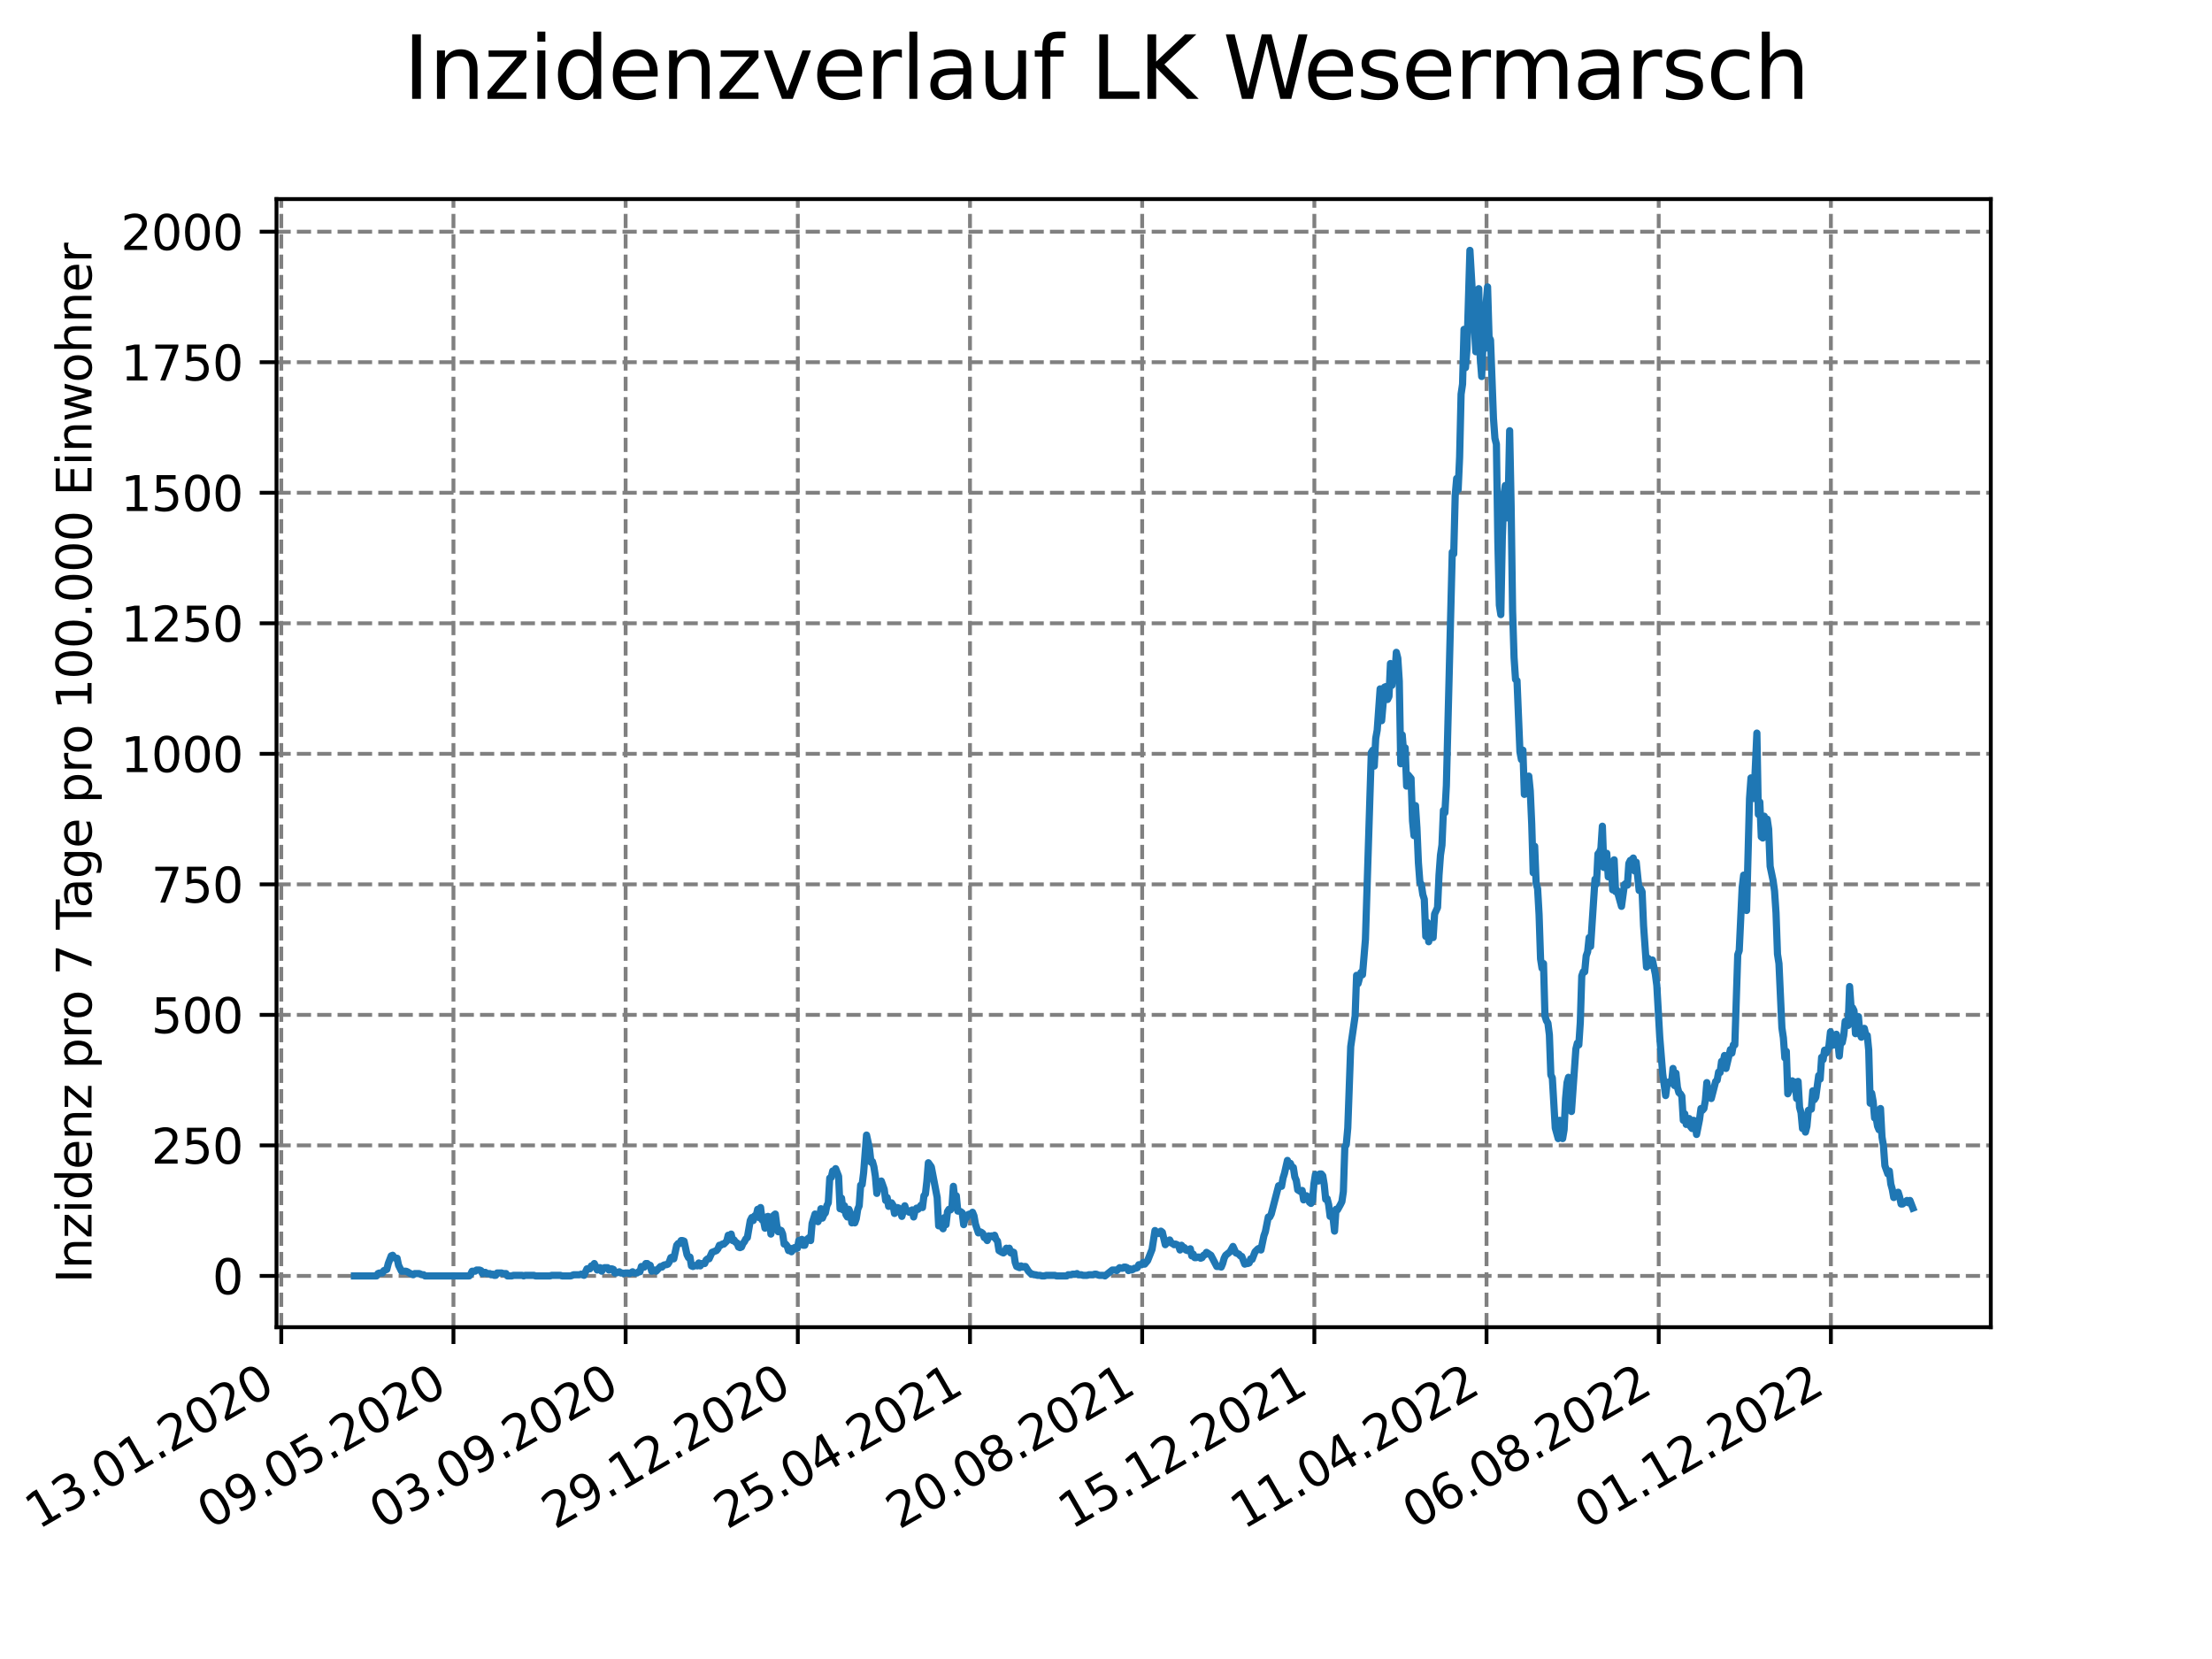 <?xml version="1.0" encoding="utf-8" standalone="no"?>
<!DOCTYPE svg PUBLIC "-//W3C//DTD SVG 1.1//EN"
  "http://www.w3.org/Graphics/SVG/1.1/DTD/svg11.dtd">
<svg xmlns:xlink="http://www.w3.org/1999/xlink" width="460.8pt" height="345.6pt" viewBox="0 0 460.8 345.6" xmlns="http://www.w3.org/2000/svg" version="1.1">
 <defs>
  <style type="text/css">*{stroke-linejoin: round; stroke-linecap: butt}</style>
 </defs>
 <g id="figure_1">
  <g id="patch_1">
   <path d="M 0 345.6 
L 460.8 345.6 
L 460.8 0 
L 0 0 
z
" style="fill: #ffffff"/>
  </g>
  <g id="axes_1">
   <g id="patch_2">
    <path d="M 57.6 276.48 
L 414.72 276.48 
L 414.72 41.472 
L 57.6 41.472 
z
" style="fill: #ffffff"/>
   </g>
   <g id="matplotlib.axis_1">
    <g id="xtick_1">
     <g id="line2d_1">
      <path d="M 58.594 276.48 
L 58.594 41.472 
" clip-path="url(#pc13f77b39b)" style="fill: none; stroke-dasharray: 2.96,1.28; stroke-dashoffset: 0; stroke: #808080; stroke-width: 0.8"/>
     </g>
     <g id="line2d_2">
      <defs>
       <path id="m6149fb906c" d="M 0 0 
L 0 3.5 
" style="stroke: #000000; stroke-width: 0.8"/>
      </defs>
      <g>
       <use xlink:href="#m6149fb906c" x="58.594" y="276.48" style="stroke: #000000; stroke-width: 0.8"/>
      </g>
     </g>
     <g id="text_1">
      <!-- 13.01.2020 -->
      <g transform="translate(7.969 318.689) rotate(-30) scale(0.1 -0.1)">
       <defs>
        <path id="DejaVuSans-31" d="M 794 531 
L 1825 531 
L 1825 4091 
L 703 3866 
L 703 4441 
L 1819 4666 
L 2450 4666 
L 2450 531 
L 3481 531 
L 3481 0 
L 794 0 
L 794 531 
z
" transform="scale(0.016)"/>
        <path id="DejaVuSans-33" d="M 2597 2516 
Q 3050 2419 3304 2112 
Q 3559 1806 3559 1356 
Q 3559 666 3084 287 
Q 2609 -91 1734 -91 
Q 1441 -91 1130 -33 
Q 819 25 488 141 
L 488 750 
Q 750 597 1062 519 
Q 1375 441 1716 441 
Q 2309 441 2620 675 
Q 2931 909 2931 1356 
Q 2931 1769 2642 2001 
Q 2353 2234 1838 2234 
L 1294 2234 
L 1294 2753 
L 1863 2753 
Q 2328 2753 2575 2939 
Q 2822 3125 2822 3475 
Q 2822 3834 2567 4026 
Q 2313 4219 1838 4219 
Q 1578 4219 1281 4162 
Q 984 4106 628 3988 
L 628 4550 
Q 988 4650 1302 4700 
Q 1616 4750 1894 4750 
Q 2613 4750 3031 4423 
Q 3450 4097 3450 3541 
Q 3450 3153 3228 2886 
Q 3006 2619 2597 2516 
z
" transform="scale(0.016)"/>
        <path id="DejaVuSans-2e" d="M 684 794 
L 1344 794 
L 1344 0 
L 684 0 
L 684 794 
z
" transform="scale(0.016)"/>
        <path id="DejaVuSans-30" d="M 2034 4250 
Q 1547 4250 1301 3770 
Q 1056 3291 1056 2328 
Q 1056 1369 1301 889 
Q 1547 409 2034 409 
Q 2525 409 2770 889 
Q 3016 1369 3016 2328 
Q 3016 3291 2770 3770 
Q 2525 4250 2034 4250 
z
M 2034 4750 
Q 2819 4750 3233 4129 
Q 3647 3509 3647 2328 
Q 3647 1150 3233 529 
Q 2819 -91 2034 -91 
Q 1250 -91 836 529 
Q 422 1150 422 2328 
Q 422 3509 836 4129 
Q 1250 4750 2034 4750 
z
" transform="scale(0.016)"/>
        <path id="DejaVuSans-32" d="M 1228 531 
L 3431 531 
L 3431 0 
L 469 0 
L 469 531 
Q 828 903 1448 1529 
Q 2069 2156 2228 2338 
Q 2531 2678 2651 2914 
Q 2772 3150 2772 3378 
Q 2772 3750 2511 3984 
Q 2250 4219 1831 4219 
Q 1534 4219 1204 4116 
Q 875 4013 500 3803 
L 500 4441 
Q 881 4594 1212 4672 
Q 1544 4750 1819 4750 
Q 2544 4750 2975 4387 
Q 3406 4025 3406 3419 
Q 3406 3131 3298 2873 
Q 3191 2616 2906 2266 
Q 2828 2175 2409 1742 
Q 1991 1309 1228 531 
z
" transform="scale(0.016)"/>
       </defs>
       <use xlink:href="#DejaVuSans-31"/>
       <use xlink:href="#DejaVuSans-33" x="63.623"/>
       <use xlink:href="#DejaVuSans-2e" x="127.246"/>
       <use xlink:href="#DejaVuSans-30" x="159.033"/>
       <use xlink:href="#DejaVuSans-31" x="222.656"/>
       <use xlink:href="#DejaVuSans-2e" x="286.279"/>
       <use xlink:href="#DejaVuSans-32" x="318.066"/>
       <use xlink:href="#DejaVuSans-30" x="381.689"/>
       <use xlink:href="#DejaVuSans-32" x="445.312"/>
       <use xlink:href="#DejaVuSans-30" x="508.936"/>
      </g>
     </g>
    </g>
    <g id="xtick_2">
     <g id="line2d_3">
      <path d="M 94.462 276.48 
L 94.462 41.472 
" clip-path="url(#pc13f77b39b)" style="fill: none; stroke-dasharray: 2.96,1.28; stroke-dashoffset: 0; stroke: #808080; stroke-width: 0.8"/>
     </g>
     <g id="line2d_4">
      <g>
       <use xlink:href="#m6149fb906c" x="94.462" y="276.48" style="stroke: #000000; stroke-width: 0.8"/>
      </g>
     </g>
     <g id="text_2">
      <!-- 09.05.2020 -->
      <g transform="translate(43.837 318.689) rotate(-30) scale(0.1 -0.1)">
       <defs>
        <path id="DejaVuSans-39" d="M 703 97 
L 703 672 
Q 941 559 1184 500 
Q 1428 441 1663 441 
Q 2288 441 2617 861 
Q 2947 1281 2994 2138 
Q 2813 1869 2534 1725 
Q 2256 1581 1919 1581 
Q 1219 1581 811 2004 
Q 403 2428 403 3163 
Q 403 3881 828 4315 
Q 1253 4750 1959 4750 
Q 2769 4750 3195 4129 
Q 3622 3509 3622 2328 
Q 3622 1225 3098 567 
Q 2575 -91 1691 -91 
Q 1453 -91 1209 -44 
Q 966 3 703 97 
z
M 1959 2075 
Q 2384 2075 2632 2365 
Q 2881 2656 2881 3163 
Q 2881 3666 2632 3958 
Q 2384 4250 1959 4250 
Q 1534 4250 1286 3958 
Q 1038 3666 1038 3163 
Q 1038 2656 1286 2365 
Q 1534 2075 1959 2075 
z
" transform="scale(0.016)"/>
        <path id="DejaVuSans-35" d="M 691 4666 
L 3169 4666 
L 3169 4134 
L 1269 4134 
L 1269 2991 
Q 1406 3038 1543 3061 
Q 1681 3084 1819 3084 
Q 2600 3084 3056 2656 
Q 3513 2228 3513 1497 
Q 3513 744 3044 326 
Q 2575 -91 1722 -91 
Q 1428 -91 1123 -41 
Q 819 9 494 109 
L 494 744 
Q 775 591 1075 516 
Q 1375 441 1709 441 
Q 2250 441 2565 725 
Q 2881 1009 2881 1497 
Q 2881 1984 2565 2268 
Q 2250 2553 1709 2553 
Q 1456 2553 1204 2497 
Q 953 2441 691 2322 
L 691 4666 
z
" transform="scale(0.016)"/>
       </defs>
       <use xlink:href="#DejaVuSans-30"/>
       <use xlink:href="#DejaVuSans-39" x="63.623"/>
       <use xlink:href="#DejaVuSans-2e" x="127.246"/>
       <use xlink:href="#DejaVuSans-30" x="159.033"/>
       <use xlink:href="#DejaVuSans-35" x="222.656"/>
       <use xlink:href="#DejaVuSans-2e" x="286.279"/>
       <use xlink:href="#DejaVuSans-32" x="318.066"/>
       <use xlink:href="#DejaVuSans-30" x="381.689"/>
       <use xlink:href="#DejaVuSans-32" x="445.312"/>
       <use xlink:href="#DejaVuSans-30" x="508.936"/>
      </g>
     </g>
    </g>
    <g id="xtick_3">
     <g id="line2d_5">
      <path d="M 130.33 276.48 
L 130.33 41.472 
" clip-path="url(#pc13f77b39b)" style="fill: none; stroke-dasharray: 2.96,1.28; stroke-dashoffset: 0; stroke: #808080; stroke-width: 0.8"/>
     </g>
     <g id="line2d_6">
      <g>
       <use xlink:href="#m6149fb906c" x="130.33" y="276.48" style="stroke: #000000; stroke-width: 0.8"/>
      </g>
     </g>
     <g id="text_3">
      <!-- 03.09.2020 -->
      <g transform="translate(79.705 318.689) rotate(-30) scale(0.1 -0.1)">
       <use xlink:href="#DejaVuSans-30"/>
       <use xlink:href="#DejaVuSans-33" x="63.623"/>
       <use xlink:href="#DejaVuSans-2e" x="127.246"/>
       <use xlink:href="#DejaVuSans-30" x="159.033"/>
       <use xlink:href="#DejaVuSans-39" x="222.656"/>
       <use xlink:href="#DejaVuSans-2e" x="286.279"/>
       <use xlink:href="#DejaVuSans-32" x="318.066"/>
       <use xlink:href="#DejaVuSans-30" x="381.689"/>
       <use xlink:href="#DejaVuSans-32" x="445.312"/>
       <use xlink:href="#DejaVuSans-30" x="508.936"/>
      </g>
     </g>
    </g>
    <g id="xtick_4">
     <g id="line2d_7">
      <path d="M 166.199 276.48 
L 166.199 41.472 
" clip-path="url(#pc13f77b39b)" style="fill: none; stroke-dasharray: 2.96,1.28; stroke-dashoffset: 0; stroke: #808080; stroke-width: 0.8"/>
     </g>
     <g id="line2d_8">
      <g>
       <use xlink:href="#m6149fb906c" x="166.199" y="276.48" style="stroke: #000000; stroke-width: 0.8"/>
      </g>
     </g>
     <g id="text_4">
      <!-- 29.12.2020 -->
      <g transform="translate(115.574 318.689) rotate(-30) scale(0.1 -0.1)">
       <use xlink:href="#DejaVuSans-32"/>
       <use xlink:href="#DejaVuSans-39" x="63.623"/>
       <use xlink:href="#DejaVuSans-2e" x="127.246"/>
       <use xlink:href="#DejaVuSans-31" x="159.033"/>
       <use xlink:href="#DejaVuSans-32" x="222.656"/>
       <use xlink:href="#DejaVuSans-2e" x="286.279"/>
       <use xlink:href="#DejaVuSans-32" x="318.066"/>
       <use xlink:href="#DejaVuSans-30" x="381.689"/>
       <use xlink:href="#DejaVuSans-32" x="445.312"/>
       <use xlink:href="#DejaVuSans-30" x="508.936"/>
      </g>
     </g>
    </g>
    <g id="xtick_5">
     <g id="line2d_9">
      <path d="M 202.067 276.48 
L 202.067 41.472 
" clip-path="url(#pc13f77b39b)" style="fill: none; stroke-dasharray: 2.96,1.28; stroke-dashoffset: 0; stroke: #808080; stroke-width: 0.8"/>
     </g>
     <g id="line2d_10">
      <g>
       <use xlink:href="#m6149fb906c" x="202.067" y="276.48" style="stroke: #000000; stroke-width: 0.8"/>
      </g>
     </g>
     <g id="text_5">
      <!-- 25.04.2021 -->
      <g transform="translate(151.442 318.689) rotate(-30) scale(0.1 -0.1)">
       <defs>
        <path id="DejaVuSans-34" d="M 2419 4116 
L 825 1625 
L 2419 1625 
L 2419 4116 
z
M 2253 4666 
L 3047 4666 
L 3047 1625 
L 3713 1625 
L 3713 1100 
L 3047 1100 
L 3047 0 
L 2419 0 
L 2419 1100 
L 313 1100 
L 313 1709 
L 2253 4666 
z
" transform="scale(0.016)"/>
       </defs>
       <use xlink:href="#DejaVuSans-32"/>
       <use xlink:href="#DejaVuSans-35" x="63.623"/>
       <use xlink:href="#DejaVuSans-2e" x="127.246"/>
       <use xlink:href="#DejaVuSans-30" x="159.033"/>
       <use xlink:href="#DejaVuSans-34" x="222.656"/>
       <use xlink:href="#DejaVuSans-2e" x="286.279"/>
       <use xlink:href="#DejaVuSans-32" x="318.066"/>
       <use xlink:href="#DejaVuSans-30" x="381.689"/>
       <use xlink:href="#DejaVuSans-32" x="445.312"/>
       <use xlink:href="#DejaVuSans-31" x="508.936"/>
      </g>
     </g>
    </g>
    <g id="xtick_6">
     <g id="line2d_11">
      <path d="M 237.936 276.48 
L 237.936 41.472 
" clip-path="url(#pc13f77b39b)" style="fill: none; stroke-dasharray: 2.96,1.28; stroke-dashoffset: 0; stroke: #808080; stroke-width: 0.8"/>
     </g>
     <g id="line2d_12">
      <g>
       <use xlink:href="#m6149fb906c" x="237.936" y="276.48" style="stroke: #000000; stroke-width: 0.8"/>
      </g>
     </g>
     <g id="text_6">
      <!-- 20.08.2021 -->
      <g transform="translate(187.31 318.689) rotate(-30) scale(0.1 -0.1)">
       <defs>
        <path id="DejaVuSans-38" d="M 2034 2216 
Q 1584 2216 1326 1975 
Q 1069 1734 1069 1313 
Q 1069 891 1326 650 
Q 1584 409 2034 409 
Q 2484 409 2743 651 
Q 3003 894 3003 1313 
Q 3003 1734 2745 1975 
Q 2488 2216 2034 2216 
z
M 1403 2484 
Q 997 2584 770 2862 
Q 544 3141 544 3541 
Q 544 4100 942 4425 
Q 1341 4750 2034 4750 
Q 2731 4750 3128 4425 
Q 3525 4100 3525 3541 
Q 3525 3141 3298 2862 
Q 3072 2584 2669 2484 
Q 3125 2378 3379 2068 
Q 3634 1759 3634 1313 
Q 3634 634 3220 271 
Q 2806 -91 2034 -91 
Q 1263 -91 848 271 
Q 434 634 434 1313 
Q 434 1759 690 2068 
Q 947 2378 1403 2484 
z
M 1172 3481 
Q 1172 3119 1398 2916 
Q 1625 2713 2034 2713 
Q 2441 2713 2670 2916 
Q 2900 3119 2900 3481 
Q 2900 3844 2670 4047 
Q 2441 4250 2034 4250 
Q 1625 4250 1398 4047 
Q 1172 3844 1172 3481 
z
" transform="scale(0.016)"/>
       </defs>
       <use xlink:href="#DejaVuSans-32"/>
       <use xlink:href="#DejaVuSans-30" x="63.623"/>
       <use xlink:href="#DejaVuSans-2e" x="127.246"/>
       <use xlink:href="#DejaVuSans-30" x="159.033"/>
       <use xlink:href="#DejaVuSans-38" x="222.656"/>
       <use xlink:href="#DejaVuSans-2e" x="286.279"/>
       <use xlink:href="#DejaVuSans-32" x="318.066"/>
       <use xlink:href="#DejaVuSans-30" x="381.689"/>
       <use xlink:href="#DejaVuSans-32" x="445.312"/>
       <use xlink:href="#DejaVuSans-31" x="508.936"/>
      </g>
     </g>
    </g>
    <g id="xtick_7">
     <g id="line2d_13">
      <path d="M 273.804 276.48 
L 273.804 41.472 
" clip-path="url(#pc13f77b39b)" style="fill: none; stroke-dasharray: 2.96,1.28; stroke-dashoffset: 0; stroke: #808080; stroke-width: 0.8"/>
     </g>
     <g id="line2d_14">
      <g>
       <use xlink:href="#m6149fb906c" x="273.804" y="276.48" style="stroke: #000000; stroke-width: 0.8"/>
      </g>
     </g>
     <g id="text_7">
      <!-- 15.12.2021 -->
      <g transform="translate(223.179 318.689) rotate(-30) scale(0.1 -0.1)">
       <use xlink:href="#DejaVuSans-31"/>
       <use xlink:href="#DejaVuSans-35" x="63.623"/>
       <use xlink:href="#DejaVuSans-2e" x="127.246"/>
       <use xlink:href="#DejaVuSans-31" x="159.033"/>
       <use xlink:href="#DejaVuSans-32" x="222.656"/>
       <use xlink:href="#DejaVuSans-2e" x="286.279"/>
       <use xlink:href="#DejaVuSans-32" x="318.066"/>
       <use xlink:href="#DejaVuSans-30" x="381.689"/>
       <use xlink:href="#DejaVuSans-32" x="445.312"/>
       <use xlink:href="#DejaVuSans-31" x="508.936"/>
      </g>
     </g>
    </g>
    <g id="xtick_8">
     <g id="line2d_15">
      <path d="M 309.672 276.48 
L 309.672 41.472 
" clip-path="url(#pc13f77b39b)" style="fill: none; stroke-dasharray: 2.96,1.28; stroke-dashoffset: 0; stroke: #808080; stroke-width: 0.8"/>
     </g>
     <g id="line2d_16">
      <g>
       <use xlink:href="#m6149fb906c" x="309.672" y="276.48" style="stroke: #000000; stroke-width: 0.8"/>
      </g>
     </g>
     <g id="text_8">
      <!-- 11.04.2022 -->
      <g transform="translate(259.047 318.689) rotate(-30) scale(0.1 -0.1)">
       <use xlink:href="#DejaVuSans-31"/>
       <use xlink:href="#DejaVuSans-31" x="63.623"/>
       <use xlink:href="#DejaVuSans-2e" x="127.246"/>
       <use xlink:href="#DejaVuSans-30" x="159.033"/>
       <use xlink:href="#DejaVuSans-34" x="222.656"/>
       <use xlink:href="#DejaVuSans-2e" x="286.279"/>
       <use xlink:href="#DejaVuSans-32" x="318.066"/>
       <use xlink:href="#DejaVuSans-30" x="381.689"/>
       <use xlink:href="#DejaVuSans-32" x="445.312"/>
       <use xlink:href="#DejaVuSans-32" x="508.936"/>
      </g>
     </g>
    </g>
    <g id="xtick_9">
     <g id="line2d_17">
      <path d="M 345.541 276.48 
L 345.541 41.472 
" clip-path="url(#pc13f77b39b)" style="fill: none; stroke-dasharray: 2.96,1.28; stroke-dashoffset: 0; stroke: #808080; stroke-width: 0.8"/>
     </g>
     <g id="line2d_18">
      <g>
       <use xlink:href="#m6149fb906c" x="345.541" y="276.48" style="stroke: #000000; stroke-width: 0.8"/>
      </g>
     </g>
     <g id="text_9">
      <!-- 06.08.2022 -->
      <g transform="translate(294.915 318.689) rotate(-30) scale(0.1 -0.1)">
       <defs>
        <path id="DejaVuSans-36" d="M 2113 2584 
Q 1688 2584 1439 2293 
Q 1191 2003 1191 1497 
Q 1191 994 1439 701 
Q 1688 409 2113 409 
Q 2538 409 2786 701 
Q 3034 994 3034 1497 
Q 3034 2003 2786 2293 
Q 2538 2584 2113 2584 
z
M 3366 4563 
L 3366 3988 
Q 3128 4100 2886 4159 
Q 2644 4219 2406 4219 
Q 1781 4219 1451 3797 
Q 1122 3375 1075 2522 
Q 1259 2794 1537 2939 
Q 1816 3084 2150 3084 
Q 2853 3084 3261 2657 
Q 3669 2231 3669 1497 
Q 3669 778 3244 343 
Q 2819 -91 2113 -91 
Q 1303 -91 875 529 
Q 447 1150 447 2328 
Q 447 3434 972 4092 
Q 1497 4750 2381 4750 
Q 2619 4750 2861 4703 
Q 3103 4656 3366 4563 
z
" transform="scale(0.016)"/>
       </defs>
       <use xlink:href="#DejaVuSans-30"/>
       <use xlink:href="#DejaVuSans-36" x="63.623"/>
       <use xlink:href="#DejaVuSans-2e" x="127.246"/>
       <use xlink:href="#DejaVuSans-30" x="159.033"/>
       <use xlink:href="#DejaVuSans-38" x="222.656"/>
       <use xlink:href="#DejaVuSans-2e" x="286.279"/>
       <use xlink:href="#DejaVuSans-32" x="318.066"/>
       <use xlink:href="#DejaVuSans-30" x="381.689"/>
       <use xlink:href="#DejaVuSans-32" x="445.312"/>
       <use xlink:href="#DejaVuSans-32" x="508.936"/>
      </g>
     </g>
    </g>
    <g id="xtick_10">
     <g id="line2d_19">
      <path d="M 381.409 276.48 
L 381.409 41.472 
" clip-path="url(#pc13f77b39b)" style="fill: none; stroke-dasharray: 2.96,1.28; stroke-dashoffset: 0; stroke: #808080; stroke-width: 0.8"/>
     </g>
     <g id="line2d_20">
      <g>
       <use xlink:href="#m6149fb906c" x="381.409" y="276.48" style="stroke: #000000; stroke-width: 0.8"/>
      </g>
     </g>
     <g id="text_10">
      <!-- 01.12.2022 -->
      <g transform="translate(330.784 318.689) rotate(-30) scale(0.1 -0.1)">
       <use xlink:href="#DejaVuSans-30"/>
       <use xlink:href="#DejaVuSans-31" x="63.623"/>
       <use xlink:href="#DejaVuSans-2e" x="127.246"/>
       <use xlink:href="#DejaVuSans-31" x="159.033"/>
       <use xlink:href="#DejaVuSans-32" x="222.656"/>
       <use xlink:href="#DejaVuSans-2e" x="286.279"/>
       <use xlink:href="#DejaVuSans-32" x="318.066"/>
       <use xlink:href="#DejaVuSans-30" x="381.689"/>
       <use xlink:href="#DejaVuSans-32" x="445.312"/>
       <use xlink:href="#DejaVuSans-32" x="508.936"/>
      </g>
     </g>
    </g>
   </g>
   <g id="matplotlib.axis_2">
    <g id="ytick_1">
     <g id="line2d_21">
      <path d="M 57.6 265.798 
L 414.72 265.798 
" clip-path="url(#pc13f77b39b)" style="fill: none; stroke-dasharray: 2.96,1.28; stroke-dashoffset: 0; stroke: #808080; stroke-width: 0.8"/>
     </g>
     <g id="line2d_22">
      <defs>
       <path id="m6f8a4eeb55" d="M 0 0 
L -3.5 0 
" style="stroke: #000000; stroke-width: 0.8"/>
      </defs>
      <g>
       <use xlink:href="#m6f8a4eeb55" x="57.6" y="265.798" style="stroke: #000000; stroke-width: 0.8"/>
      </g>
     </g>
     <g id="text_11">
      <!-- 0 -->
      <g transform="translate(44.237 269.597) scale(0.1 -0.1)">
       <use xlink:href="#DejaVuSans-30"/>
      </g>
     </g>
    </g>
    <g id="ytick_2">
     <g id="line2d_23">
      <path d="M 57.6 238.606 
L 414.72 238.606 
" clip-path="url(#pc13f77b39b)" style="fill: none; stroke-dasharray: 2.96,1.28; stroke-dashoffset: 0; stroke: #808080; stroke-width: 0.8"/>
     </g>
     <g id="line2d_24">
      <g>
       <use xlink:href="#m6f8a4eeb55" x="57.6" y="238.606" style="stroke: #000000; stroke-width: 0.8"/>
      </g>
     </g>
     <g id="text_12">
      <!-- 250 -->
      <g transform="translate(31.512 242.406) scale(0.1 -0.1)">
       <use xlink:href="#DejaVuSans-32"/>
       <use xlink:href="#DejaVuSans-35" x="63.623"/>
       <use xlink:href="#DejaVuSans-30" x="127.246"/>
      </g>
     </g>
    </g>
    <g id="ytick_3">
     <g id="line2d_25">
      <path d="M 57.6 211.415 
L 414.72 211.415 
" clip-path="url(#pc13f77b39b)" style="fill: none; stroke-dasharray: 2.96,1.28; stroke-dashoffset: 0; stroke: #808080; stroke-width: 0.8"/>
     </g>
     <g id="line2d_26">
      <g>
       <use xlink:href="#m6f8a4eeb55" x="57.6" y="211.415" style="stroke: #000000; stroke-width: 0.8"/>
      </g>
     </g>
     <g id="text_13">
      <!-- 500 -->
      <g transform="translate(31.512 215.214) scale(0.1 -0.1)">
       <use xlink:href="#DejaVuSans-35"/>
       <use xlink:href="#DejaVuSans-30" x="63.623"/>
       <use xlink:href="#DejaVuSans-30" x="127.246"/>
      </g>
     </g>
    </g>
    <g id="ytick_4">
     <g id="line2d_27">
      <path d="M 57.6 184.224 
L 414.72 184.224 
" clip-path="url(#pc13f77b39b)" style="fill: none; stroke-dasharray: 2.96,1.28; stroke-dashoffset: 0; stroke: #808080; stroke-width: 0.8"/>
     </g>
     <g id="line2d_28">
      <g>
       <use xlink:href="#m6f8a4eeb55" x="57.6" y="184.224" style="stroke: #000000; stroke-width: 0.8"/>
      </g>
     </g>
     <g id="text_14">
      <!-- 750 -->
      <g transform="translate(31.512 188.023) scale(0.1 -0.1)">
       <defs>
        <path id="DejaVuSans-37" d="M 525 4666 
L 3525 4666 
L 3525 4397 
L 1831 0 
L 1172 0 
L 2766 4134 
L 525 4134 
L 525 4666 
z
" transform="scale(0.016)"/>
       </defs>
       <use xlink:href="#DejaVuSans-37"/>
       <use xlink:href="#DejaVuSans-35" x="63.623"/>
       <use xlink:href="#DejaVuSans-30" x="127.246"/>
      </g>
     </g>
    </g>
    <g id="ytick_5">
     <g id="line2d_29">
      <path d="M 57.6 157.032 
L 414.72 157.032 
" clip-path="url(#pc13f77b39b)" style="fill: none; stroke-dasharray: 2.96,1.28; stroke-dashoffset: 0; stroke: #808080; stroke-width: 0.8"/>
     </g>
     <g id="line2d_30">
      <g>
       <use xlink:href="#m6f8a4eeb55" x="57.6" y="157.032" style="stroke: #000000; stroke-width: 0.8"/>
      </g>
     </g>
     <g id="text_15">
      <!-- 1000 -->
      <g transform="translate(25.15 160.832) scale(0.1 -0.1)">
       <use xlink:href="#DejaVuSans-31"/>
       <use xlink:href="#DejaVuSans-30" x="63.623"/>
       <use xlink:href="#DejaVuSans-30" x="127.246"/>
       <use xlink:href="#DejaVuSans-30" x="190.869"/>
      </g>
     </g>
    </g>
    <g id="ytick_6">
     <g id="line2d_31">
      <path d="M 57.6 129.841 
L 414.72 129.841 
" clip-path="url(#pc13f77b39b)" style="fill: none; stroke-dasharray: 2.96,1.28; stroke-dashoffset: 0; stroke: #808080; stroke-width: 0.8"/>
     </g>
     <g id="line2d_32">
      <g>
       <use xlink:href="#m6f8a4eeb55" x="57.6" y="129.841" style="stroke: #000000; stroke-width: 0.8"/>
      </g>
     </g>
     <g id="text_16">
      <!-- 1250 -->
      <g transform="translate(25.15 133.64) scale(0.1 -0.1)">
       <use xlink:href="#DejaVuSans-31"/>
       <use xlink:href="#DejaVuSans-32" x="63.623"/>
       <use xlink:href="#DejaVuSans-35" x="127.246"/>
       <use xlink:href="#DejaVuSans-30" x="190.869"/>
      </g>
     </g>
    </g>
    <g id="ytick_7">
     <g id="line2d_33">
      <path d="M 57.6 102.65 
L 414.72 102.65 
" clip-path="url(#pc13f77b39b)" style="fill: none; stroke-dasharray: 2.96,1.28; stroke-dashoffset: 0; stroke: #808080; stroke-width: 0.8"/>
     </g>
     <g id="line2d_34">
      <g>
       <use xlink:href="#m6f8a4eeb55" x="57.6" y="102.65" style="stroke: #000000; stroke-width: 0.8"/>
      </g>
     </g>
     <g id="text_17">
      <!-- 1500 -->
      <g transform="translate(25.15 106.449) scale(0.1 -0.1)">
       <use xlink:href="#DejaVuSans-31"/>
       <use xlink:href="#DejaVuSans-35" x="63.623"/>
       <use xlink:href="#DejaVuSans-30" x="127.246"/>
       <use xlink:href="#DejaVuSans-30" x="190.869"/>
      </g>
     </g>
    </g>
    <g id="ytick_8">
     <g id="line2d_35">
      <path d="M 57.6 75.458 
L 414.72 75.458 
" clip-path="url(#pc13f77b39b)" style="fill: none; stroke-dasharray: 2.96,1.28; stroke-dashoffset: 0; stroke: #808080; stroke-width: 0.8"/>
     </g>
     <g id="line2d_36">
      <g>
       <use xlink:href="#m6f8a4eeb55" x="57.6" y="75.458" style="stroke: #000000; stroke-width: 0.8"/>
      </g>
     </g>
     <g id="text_18">
      <!-- 1750 -->
      <g transform="translate(25.15 79.257) scale(0.1 -0.1)">
       <use xlink:href="#DejaVuSans-31"/>
       <use xlink:href="#DejaVuSans-37" x="63.623"/>
       <use xlink:href="#DejaVuSans-35" x="127.246"/>
       <use xlink:href="#DejaVuSans-30" x="190.869"/>
      </g>
     </g>
    </g>
    <g id="ytick_9">
     <g id="line2d_37">
      <path d="M 57.6 48.267 
L 414.72 48.267 
" clip-path="url(#pc13f77b39b)" style="fill: none; stroke-dasharray: 2.96,1.28; stroke-dashoffset: 0; stroke: #808080; stroke-width: 0.8"/>
     </g>
     <g id="line2d_38">
      <g>
       <use xlink:href="#m6f8a4eeb55" x="57.6" y="48.267" style="stroke: #000000; stroke-width: 0.8"/>
      </g>
     </g>
     <g id="text_19">
      <!-- 2000 -->
      <g transform="translate(25.15 52.066) scale(0.1 -0.1)">
       <use xlink:href="#DejaVuSans-32"/>
       <use xlink:href="#DejaVuSans-30" x="63.623"/>
       <use xlink:href="#DejaVuSans-30" x="127.246"/>
       <use xlink:href="#DejaVuSans-30" x="190.869"/>
      </g>
     </g>
    </g>
    <g id="text_20">
     <!-- Inzidenz pro 7 Tage pro 100.000 Einwohner -->
     <g transform="translate(19.07 267.301) rotate(-90) scale(0.1 -0.1)">
      <defs>
       <path id="DejaVuSans-49" d="M 628 4666 
L 1259 4666 
L 1259 0 
L 628 0 
L 628 4666 
z
" transform="scale(0.016)"/>
       <path id="DejaVuSans-6e" d="M 3513 2113 
L 3513 0 
L 2938 0 
L 2938 2094 
Q 2938 2591 2744 2837 
Q 2550 3084 2163 3084 
Q 1697 3084 1428 2787 
Q 1159 2491 1159 1978 
L 1159 0 
L 581 0 
L 581 3500 
L 1159 3500 
L 1159 2956 
Q 1366 3272 1645 3428 
Q 1925 3584 2291 3584 
Q 2894 3584 3203 3211 
Q 3513 2838 3513 2113 
z
" transform="scale(0.016)"/>
       <path id="DejaVuSans-7a" d="M 353 3500 
L 3084 3500 
L 3084 2975 
L 922 459 
L 3084 459 
L 3084 0 
L 275 0 
L 275 525 
L 2438 3041 
L 353 3041 
L 353 3500 
z
" transform="scale(0.016)"/>
       <path id="DejaVuSans-69" d="M 603 3500 
L 1178 3500 
L 1178 0 
L 603 0 
L 603 3500 
z
M 603 4863 
L 1178 4863 
L 1178 4134 
L 603 4134 
L 603 4863 
z
" transform="scale(0.016)"/>
       <path id="DejaVuSans-64" d="M 2906 2969 
L 2906 4863 
L 3481 4863 
L 3481 0 
L 2906 0 
L 2906 525 
Q 2725 213 2448 61 
Q 2172 -91 1784 -91 
Q 1150 -91 751 415 
Q 353 922 353 1747 
Q 353 2572 751 3078 
Q 1150 3584 1784 3584 
Q 2172 3584 2448 3432 
Q 2725 3281 2906 2969 
z
M 947 1747 
Q 947 1113 1208 752 
Q 1469 391 1925 391 
Q 2381 391 2643 752 
Q 2906 1113 2906 1747 
Q 2906 2381 2643 2742 
Q 2381 3103 1925 3103 
Q 1469 3103 1208 2742 
Q 947 2381 947 1747 
z
" transform="scale(0.016)"/>
       <path id="DejaVuSans-65" d="M 3597 1894 
L 3597 1613 
L 953 1613 
Q 991 1019 1311 708 
Q 1631 397 2203 397 
Q 2534 397 2845 478 
Q 3156 559 3463 722 
L 3463 178 
Q 3153 47 2828 -22 
Q 2503 -91 2169 -91 
Q 1331 -91 842 396 
Q 353 884 353 1716 
Q 353 2575 817 3079 
Q 1281 3584 2069 3584 
Q 2775 3584 3186 3129 
Q 3597 2675 3597 1894 
z
M 3022 2063 
Q 3016 2534 2758 2815 
Q 2500 3097 2075 3097 
Q 1594 3097 1305 2825 
Q 1016 2553 972 2059 
L 3022 2063 
z
" transform="scale(0.016)"/>
       <path id="DejaVuSans-20" transform="scale(0.016)"/>
       <path id="DejaVuSans-70" d="M 1159 525 
L 1159 -1331 
L 581 -1331 
L 581 3500 
L 1159 3500 
L 1159 2969 
Q 1341 3281 1617 3432 
Q 1894 3584 2278 3584 
Q 2916 3584 3314 3078 
Q 3713 2572 3713 1747 
Q 3713 922 3314 415 
Q 2916 -91 2278 -91 
Q 1894 -91 1617 61 
Q 1341 213 1159 525 
z
M 3116 1747 
Q 3116 2381 2855 2742 
Q 2594 3103 2138 3103 
Q 1681 3103 1420 2742 
Q 1159 2381 1159 1747 
Q 1159 1113 1420 752 
Q 1681 391 2138 391 
Q 2594 391 2855 752 
Q 3116 1113 3116 1747 
z
" transform="scale(0.016)"/>
       <path id="DejaVuSans-72" d="M 2631 2963 
Q 2534 3019 2420 3045 
Q 2306 3072 2169 3072 
Q 1681 3072 1420 2755 
Q 1159 2438 1159 1844 
L 1159 0 
L 581 0 
L 581 3500 
L 1159 3500 
L 1159 2956 
Q 1341 3275 1631 3429 
Q 1922 3584 2338 3584 
Q 2397 3584 2469 3576 
Q 2541 3569 2628 3553 
L 2631 2963 
z
" transform="scale(0.016)"/>
       <path id="DejaVuSans-6f" d="M 1959 3097 
Q 1497 3097 1228 2736 
Q 959 2375 959 1747 
Q 959 1119 1226 758 
Q 1494 397 1959 397 
Q 2419 397 2687 759 
Q 2956 1122 2956 1747 
Q 2956 2369 2687 2733 
Q 2419 3097 1959 3097 
z
M 1959 3584 
Q 2709 3584 3137 3096 
Q 3566 2609 3566 1747 
Q 3566 888 3137 398 
Q 2709 -91 1959 -91 
Q 1206 -91 779 398 
Q 353 888 353 1747 
Q 353 2609 779 3096 
Q 1206 3584 1959 3584 
z
" transform="scale(0.016)"/>
       <path id="DejaVuSans-54" d="M -19 4666 
L 3928 4666 
L 3928 4134 
L 2272 4134 
L 2272 0 
L 1638 0 
L 1638 4134 
L -19 4134 
L -19 4666 
z
" transform="scale(0.016)"/>
       <path id="DejaVuSans-61" d="M 2194 1759 
Q 1497 1759 1228 1600 
Q 959 1441 959 1056 
Q 959 750 1161 570 
Q 1363 391 1709 391 
Q 2188 391 2477 730 
Q 2766 1069 2766 1631 
L 2766 1759 
L 2194 1759 
z
M 3341 1997 
L 3341 0 
L 2766 0 
L 2766 531 
Q 2569 213 2275 61 
Q 1981 -91 1556 -91 
Q 1019 -91 701 211 
Q 384 513 384 1019 
Q 384 1609 779 1909 
Q 1175 2209 1959 2209 
L 2766 2209 
L 2766 2266 
Q 2766 2663 2505 2880 
Q 2244 3097 1772 3097 
Q 1472 3097 1187 3025 
Q 903 2953 641 2809 
L 641 3341 
Q 956 3463 1253 3523 
Q 1550 3584 1831 3584 
Q 2591 3584 2966 3190 
Q 3341 2797 3341 1997 
z
" transform="scale(0.016)"/>
       <path id="DejaVuSans-67" d="M 2906 1791 
Q 2906 2416 2648 2759 
Q 2391 3103 1925 3103 
Q 1463 3103 1205 2759 
Q 947 2416 947 1791 
Q 947 1169 1205 825 
Q 1463 481 1925 481 
Q 2391 481 2648 825 
Q 2906 1169 2906 1791 
z
M 3481 434 
Q 3481 -459 3084 -895 
Q 2688 -1331 1869 -1331 
Q 1566 -1331 1297 -1286 
Q 1028 -1241 775 -1147 
L 775 -588 
Q 1028 -725 1275 -790 
Q 1522 -856 1778 -856 
Q 2344 -856 2625 -561 
Q 2906 -266 2906 331 
L 2906 616 
Q 2728 306 2450 153 
Q 2172 0 1784 0 
Q 1141 0 747 490 
Q 353 981 353 1791 
Q 353 2603 747 3093 
Q 1141 3584 1784 3584 
Q 2172 3584 2450 3431 
Q 2728 3278 2906 2969 
L 2906 3500 
L 3481 3500 
L 3481 434 
z
" transform="scale(0.016)"/>
       <path id="DejaVuSans-45" d="M 628 4666 
L 3578 4666 
L 3578 4134 
L 1259 4134 
L 1259 2753 
L 3481 2753 
L 3481 2222 
L 1259 2222 
L 1259 531 
L 3634 531 
L 3634 0 
L 628 0 
L 628 4666 
z
" transform="scale(0.016)"/>
       <path id="DejaVuSans-77" d="M 269 3500 
L 844 3500 
L 1563 769 
L 2278 3500 
L 2956 3500 
L 3675 769 
L 4391 3500 
L 4966 3500 
L 4050 0 
L 3372 0 
L 2619 2869 
L 1863 0 
L 1184 0 
L 269 3500 
z
" transform="scale(0.016)"/>
       <path id="DejaVuSans-68" d="M 3513 2113 
L 3513 0 
L 2938 0 
L 2938 2094 
Q 2938 2591 2744 2837 
Q 2550 3084 2163 3084 
Q 1697 3084 1428 2787 
Q 1159 2491 1159 1978 
L 1159 0 
L 581 0 
L 581 4863 
L 1159 4863 
L 1159 2956 
Q 1366 3272 1645 3428 
Q 1925 3584 2291 3584 
Q 2894 3584 3203 3211 
Q 3513 2838 3513 2113 
z
" transform="scale(0.016)"/>
      </defs>
      <use xlink:href="#DejaVuSans-49"/>
      <use xlink:href="#DejaVuSans-6e" x="29.492"/>
      <use xlink:href="#DejaVuSans-7a" x="92.871"/>
      <use xlink:href="#DejaVuSans-69" x="145.361"/>
      <use xlink:href="#DejaVuSans-64" x="173.145"/>
      <use xlink:href="#DejaVuSans-65" x="236.621"/>
      <use xlink:href="#DejaVuSans-6e" x="298.145"/>
      <use xlink:href="#DejaVuSans-7a" x="361.523"/>
      <use xlink:href="#DejaVuSans-20" x="414.014"/>
      <use xlink:href="#DejaVuSans-70" x="445.801"/>
      <use xlink:href="#DejaVuSans-72" x="509.277"/>
      <use xlink:href="#DejaVuSans-6f" x="548.141"/>
      <use xlink:href="#DejaVuSans-20" x="609.322"/>
      <use xlink:href="#DejaVuSans-37" x="641.109"/>
      <use xlink:href="#DejaVuSans-20" x="704.732"/>
      <use xlink:href="#DejaVuSans-54" x="736.52"/>
      <use xlink:href="#DejaVuSans-61" x="781.104"/>
      <use xlink:href="#DejaVuSans-67" x="842.383"/>
      <use xlink:href="#DejaVuSans-65" x="905.859"/>
      <use xlink:href="#DejaVuSans-20" x="967.383"/>
      <use xlink:href="#DejaVuSans-70" x="999.17"/>
      <use xlink:href="#DejaVuSans-72" x="1062.646"/>
      <use xlink:href="#DejaVuSans-6f" x="1101.51"/>
      <use xlink:href="#DejaVuSans-20" x="1162.691"/>
      <use xlink:href="#DejaVuSans-31" x="1194.479"/>
      <use xlink:href="#DejaVuSans-30" x="1258.102"/>
      <use xlink:href="#DejaVuSans-30" x="1321.725"/>
      <use xlink:href="#DejaVuSans-2e" x="1385.348"/>
      <use xlink:href="#DejaVuSans-30" x="1417.135"/>
      <use xlink:href="#DejaVuSans-30" x="1480.758"/>
      <use xlink:href="#DejaVuSans-30" x="1544.381"/>
      <use xlink:href="#DejaVuSans-20" x="1608.004"/>
      <use xlink:href="#DejaVuSans-45" x="1639.791"/>
      <use xlink:href="#DejaVuSans-69" x="1702.975"/>
      <use xlink:href="#DejaVuSans-6e" x="1730.758"/>
      <use xlink:href="#DejaVuSans-77" x="1794.137"/>
      <use xlink:href="#DejaVuSans-6f" x="1875.924"/>
      <use xlink:href="#DejaVuSans-68" x="1937.105"/>
      <use xlink:href="#DejaVuSans-6e" x="2000.484"/>
      <use xlink:href="#DejaVuSans-65" x="2063.863"/>
      <use xlink:href="#DejaVuSans-72" x="2125.387"/>
     </g>
    </g>
   </g>
   <g id="line2d_39">
    <path d="M 73.833 265.798 
L 78.431 265.798 
L 78.738 265.307 
L 79.044 265.184 
L 79.658 265.184 
L 79.964 264.693 
L 80.577 264.447 
L 80.884 263.219 
L 81.497 261.623 
L 81.803 261.5 
L 82.11 261.992 
L 82.417 262.114 
L 82.723 262.114 
L 83.03 263.588 
L 83.643 264.816 
L 84.563 264.816 
L 84.869 264.938 
L 85.482 265.307 
L 86.095 265.552 
L 86.402 265.307 
L 87.322 265.307 
L 87.935 265.552 
L 88.241 265.552 
L 88.548 265.798 
L 97.745 265.798 
L 98.052 265.429 
L 98.358 264.816 
L 98.971 264.816 
L 99.278 264.57 
L 99.891 264.57 
L 100.197 264.693 
L 100.504 265.307 
L 100.811 265.061 
L 101.117 265.061 
L 101.424 265.307 
L 102.037 265.307 
L 102.343 265.552 
L 102.65 265.429 
L 102.957 265.675 
L 103.263 265.675 
L 103.57 265.184 
L 104.489 265.184 
L 104.796 265.307 
L 105.409 265.307 
L 105.716 265.798 
L 106.635 265.798 
L 106.942 265.675 
L 108.781 265.675 
L 109.088 265.798 
L 109.395 265.675 
L 111.234 265.675 
L 111.54 265.798 
L 114.606 265.798 
L 114.913 265.675 
L 116.752 265.675 
L 117.059 265.798 
L 118.898 265.798 
L 119.511 265.552 
L 120.737 265.552 
L 121.044 265.429 
L 121.657 265.675 
L 122.27 264.324 
L 122.883 264.324 
L 123.19 263.71 
L 123.497 263.71 
L 123.803 263.219 
L 124.416 264.57 
L 124.723 264.079 
L 125.029 264.079 
L 125.336 264.816 
L 125.643 264.324 
L 125.949 264.079 
L 126.562 264.079 
L 126.869 264.57 
L 127.175 264.324 
L 127.482 264.324 
L 127.789 264.447 
L 128.095 265.184 
L 128.402 265.184 
L 129.015 264.938 
L 129.321 265.184 
L 129.628 265.184 
L 129.935 265.307 
L 130.241 265.184 
L 130.854 265.184 
L 131.161 265.307 
L 131.774 264.938 
L 132.08 265.184 
L 132.694 265.184 
L 133 264.938 
L 133.307 264.938 
L 133.613 263.833 
L 133.92 263.956 
L 134.226 263.956 
L 134.533 263.219 
L 134.84 263.219 
L 135.146 263.588 
L 135.453 263.588 
L 135.759 264.816 
L 136.372 264.57 
L 136.679 264.816 
L 137.599 263.833 
L 137.905 263.956 
L 138.212 263.588 
L 138.518 263.465 
L 138.825 263.465 
L 139.132 263.342 
L 139.438 262.851 
L 139.745 261.992 
L 140.051 261.869 
L 140.358 262.237 
L 140.971 259.413 
L 141.277 259.045 
L 141.584 259.045 
L 141.891 258.431 
L 142.197 258.431 
L 142.504 258.554 
L 143.117 261.378 
L 143.423 261.992 
L 143.73 261.869 
L 144.037 263.71 
L 144.343 263.833 
L 144.956 263.588 
L 145.263 263.71 
L 145.569 263.097 
L 145.876 263.71 
L 146.183 263.219 
L 146.796 263.219 
L 147.102 262.483 
L 147.409 262.237 
L 147.715 262.237 
L 148.329 260.886 
L 149.248 260.518 
L 149.555 260.15 
L 149.861 259.413 
L 150.168 259.413 
L 150.474 259.167 
L 150.781 259.167 
L 151.394 258.554 
L 151.701 257.326 
L 152.007 257.94 
L 152.314 257.08 
L 152.62 258.431 
L 152.927 258.308 
L 153.234 258.799 
L 153.54 258.922 
L 153.847 259.781 
L 154.153 259.904 
L 154.46 259.781 
L 154.766 259.045 
L 155.073 258.676 
L 155.38 258.062 
L 155.686 257.817 
L 156.299 254.256 
L 156.606 253.642 
L 156.912 254.256 
L 157.219 253.274 
L 157.526 253.274 
L 157.832 251.923 
L 158.139 253.642 
L 158.445 251.555 
L 158.752 254.133 
L 159.058 254.256 
L 159.365 255.852 
L 159.672 253.519 
L 159.978 253.397 
L 160.285 253.519 
L 160.591 257.08 
L 161.204 253.151 
L 161.511 252.906 
L 161.817 255.238 
L 162.124 256.589 
L 162.431 256.221 
L 162.737 256.343 
L 163.044 257.08 
L 163.35 259.167 
L 163.657 259.167 
L 163.963 259.536 
L 164.27 260.518 
L 164.577 260.027 
L 164.883 260.764 
L 165.496 259.904 
L 165.803 260.15 
L 166.109 260.027 
L 166.416 258.431 
L 166.723 258.799 
L 167.029 258.185 
L 167.336 259.413 
L 167.642 259.413 
L 167.949 258.308 
L 168.562 257.817 
L 168.869 258.431 
L 169.175 254.87 
L 169.788 252.906 
L 170.095 254.011 
L 170.401 254.502 
L 170.708 253.765 
L 171.014 251.8 
L 171.321 253.765 
L 171.628 253.028 
L 171.934 252.66 
L 172.241 251.187 
L 172.547 250.573 
L 172.854 245.416 
L 173.16 245.293 
L 173.467 243.942 
L 173.774 244.433 
L 174.08 243.451 
L 174.693 245.047 
L 175 251.8 
L 175.306 249.59 
L 175.613 252.046 
L 175.92 251.187 
L 176.226 253.028 
L 176.533 253.519 
L 176.839 251.923 
L 177.146 252.66 
L 177.452 254.747 
L 177.759 253.642 
L 178.066 254.747 
L 178.372 253.888 
L 178.679 251.923 
L 178.985 251.187 
L 179.292 246.889 
L 179.598 246.766 
L 179.905 244.311 
L 180.518 236.453 
L 181.131 239.277 
L 181.438 242.101 
L 181.744 241.978 
L 182.051 243.083 
L 182.357 245.047 
L 182.664 248.608 
L 182.971 246.889 
L 183.277 247.012 
L 183.584 246.03 
L 184.197 247.749 
L 184.503 250.082 
L 184.81 249.468 
L 185.117 251.309 
L 185.73 250.573 
L 186.036 251.064 
L 186.343 252.783 
L 186.956 251.555 
L 187.263 251.678 
L 187.876 253.397 
L 188.489 251.187 
L 188.795 252.292 
L 189.102 252.169 
L 189.409 252.537 
L 190.022 252.046 
L 190.328 253.519 
L 190.635 252.169 
L 190.941 251.678 
L 191.248 251.923 
L 191.861 251.064 
L 192.168 251.555 
L 192.474 249.099 
L 192.781 248.731 
L 193.087 246.03 
L 193.394 242.223 
L 194.007 243.083 
L 195.233 249.468 
L 195.54 255.361 
L 195.846 255.116 
L 196.46 255.975 
L 196.766 253.642 
L 197.073 255.116 
L 197.379 252.414 
L 197.686 251.923 
L 197.992 252.046 
L 198.299 251.555 
L 198.606 247.135 
L 198.912 249.959 
L 199.219 249.099 
L 199.525 252.292 
L 199.832 252.292 
L 200.138 252.414 
L 200.445 252.66 
L 200.752 255.116 
L 201.058 253.765 
L 201.365 253.642 
L 201.671 253.028 
L 201.978 252.906 
L 202.284 252.906 
L 202.591 252.537 
L 202.897 253.274 
L 203.204 254.993 
L 203.817 256.835 
L 204.124 256.589 
L 204.43 256.712 
L 204.737 256.957 
L 205.043 257.817 
L 205.35 257.94 
L 205.657 258.431 
L 205.963 257.449 
L 206.27 257.571 
L 206.576 257.449 
L 206.883 257.694 
L 207.189 257.326 
L 207.496 258.185 
L 207.803 258.554 
L 208.109 260.518 
L 208.722 260.886 
L 209.029 261.009 
L 209.335 260.764 
L 209.642 260.027 
L 209.949 260.395 
L 210.255 260.027 
L 210.562 261.009 
L 210.868 260.764 
L 211.175 260.886 
L 211.481 262.974 
L 211.788 263.833 
L 212.401 264.079 
L 212.708 263.71 
L 213.014 263.956 
L 213.321 263.833 
L 213.627 263.833 
L 214.24 264.816 
L 214.854 265.429 
L 215.16 265.429 
L 215.467 265.552 
L 215.773 265.552 
L 216.08 265.675 
L 216.693 265.675 
L 217 265.798 
L 217.613 265.798 
L 217.919 265.675 
L 219.759 265.675 
L 220.065 265.798 
L 222.211 265.798 
L 222.518 265.552 
L 223.131 265.552 
L 223.437 265.429 
L 224.051 265.429 
L 224.357 265.307 
L 224.664 265.552 
L 225.277 265.552 
L 225.583 265.675 
L 226.503 265.675 
L 226.81 265.552 
L 227.729 265.552 
L 228.036 265.429 
L 228.343 265.429 
L 228.956 265.675 
L 229.875 265.675 
L 230.182 265.798 
L 231.715 264.57 
L 232.328 264.57 
L 232.634 264.693 
L 233.248 264.079 
L 233.554 264.202 
L 233.861 264.202 
L 234.167 263.956 
L 234.474 263.956 
L 234.78 264.079 
L 235.087 264.693 
L 235.394 264.324 
L 235.7 264.57 
L 236.007 264.447 
L 236.313 264.202 
L 236.62 264.202 
L 236.926 264.079 
L 237.233 263.465 
L 237.846 263.465 
L 238.153 262.974 
L 238.459 263.342 
L 239.072 262.605 
L 239.992 260.273 
L 240.605 256.343 
L 241.218 256.957 
L 241.525 256.957 
L 241.831 256.466 
L 242.138 256.712 
L 242.751 259.29 
L 243.058 258.922 
L 243.364 258.799 
L 243.671 258.308 
L 243.977 258.922 
L 244.284 259.045 
L 244.591 259.29 
L 244.897 259.167 
L 245.204 259.29 
L 245.51 259.536 
L 245.817 260.395 
L 246.123 259.413 
L 246.43 259.781 
L 246.737 259.904 
L 247.043 260.395 
L 247.35 260.518 
L 247.963 260.15 
L 248.269 261.623 
L 248.576 261.255 
L 248.883 261.992 
L 249.189 261.992 
L 249.496 261.869 
L 249.802 261.869 
L 250.109 262.114 
L 250.415 261.992 
L 250.722 261.5 
L 251.029 261.378 
L 251.335 260.886 
L 252.255 261.5 
L 253.481 263.833 
L 254.094 263.833 
L 254.401 263.956 
L 254.707 263.219 
L 255.014 262.114 
L 255.32 261.5 
L 256.24 260.764 
L 256.853 259.659 
L 257.466 261.009 
L 258.08 261.255 
L 258.386 261.623 
L 258.693 261.746 
L 259.306 263.342 
L 259.612 263.219 
L 259.919 263.219 
L 260.226 263.097 
L 260.532 262.237 
L 260.839 262.36 
L 261.452 260.764 
L 262.065 260.15 
L 262.371 260.027 
L 262.678 260.395 
L 263.291 257.449 
L 263.598 256.589 
L 264.211 253.519 
L 264.517 253.519 
L 264.824 252.906 
L 266.357 247.012 
L 266.663 247.135 
L 266.97 247.135 
L 267.277 245.416 
L 267.583 244.433 
L 268.196 241.732 
L 268.503 242.592 
L 268.809 242.346 
L 269.116 243.083 
L 269.423 243.206 
L 269.729 245.17 
L 270.036 245.907 
L 270.342 247.871 
L 270.955 248.24 
L 271.262 247.994 
L 271.568 249.959 
L 272.182 249.099 
L 272.488 249.345 
L 272.795 250.45 
L 273.101 250.695 
L 273.408 250.204 
L 273.714 246.644 
L 274.021 244.679 
L 274.328 245.661 
L 274.634 246.03 
L 274.941 244.556 
L 275.247 244.556 
L 275.554 244.925 
L 275.86 246.766 
L 276.167 249.836 
L 276.474 249.713 
L 276.78 250.941 
L 277.087 253.397 
L 277.393 253.151 
L 277.7 253.765 
L 278.006 256.466 
L 278.313 251.923 
L 278.62 252.046 
L 279.233 250.941 
L 279.539 250.327 
L 279.846 248.24 
L 280.152 238.908 
L 280.459 238.417 
L 280.766 234.979 
L 281.379 218.035 
L 282.298 211.65 
L 282.605 203.178 
L 282.911 204.897 
L 283.525 202.564 
L 283.831 203.055 
L 284.444 195.688 
L 285.671 156.766 
L 285.977 156.275 
L 286.284 159.59 
L 286.59 153.819 
L 286.897 152.1 
L 287.51 143.505 
L 287.817 150.136 
L 288.43 143.137 
L 288.736 143.014 
L 289.043 145.715 
L 289.349 145.101 
L 289.656 138.226 
L 289.963 142.769 
L 290.269 139.331 
L 290.576 140.558 
L 290.882 135.893 
L 291.189 137.121 
L 291.495 141.909 
L 291.802 159.099 
L 292.108 153.082 
L 292.415 156.889 
L 292.722 155.784 
L 293.028 163.765 
L 293.335 161.432 
L 293.948 162.168 
L 294.254 171.009 
L 294.561 174.078 
L 294.868 167.816 
L 295.174 172.482 
L 295.481 179.726 
L 295.787 183.778 
L 296.094 184.269 
L 296.4 186.357 
L 296.707 187.339 
L 297.014 195.074 
L 297.32 192.128 
L 297.627 196.179 
L 297.933 193.969 
L 298.24 194.829 
L 298.546 195.32 
L 298.853 190.409 
L 299.466 189.058 
L 299.773 182.305 
L 300.079 178.13 
L 300.386 176.043 
L 300.692 168.799 
L 300.999 169.29 
L 301.306 163.642 
L 302.532 115.019 
L 302.838 115.388 
L 303.145 103.232 
L 303.451 99.671 
L 303.758 102.004 
L 304.065 95.251 
L 304.371 82.113 
L 304.678 80.026 
L 304.984 68.607 
L 305.291 76.588 
L 305.597 72.782 
L 306.211 52.154 
L 307.437 73.273 
L 307.743 64.678 
L 308.05 60.135 
L 308.357 74.501 
L 308.663 78.43 
L 308.97 70.817 
L 309.276 72.659 
L 309.583 63.327 
L 309.889 59.767 
L 310.196 70.203 
L 310.503 70.817 
L 311.116 87.148 
L 311.422 91.322 
L 311.729 92.55 
L 312.035 113.055 
L 312.342 126.07 
L 312.648 128.035 
L 312.955 112.195 
L 313.262 103.601 
L 313.568 101.145 
L 313.875 107.898 
L 314.181 104.337 
L 314.488 89.726 
L 314.794 105.32 
L 315.101 127.298 
L 315.408 136.998 
L 315.714 141.541 
L 316.021 141.786 
L 316.634 156.643 
L 316.94 158.239 
L 317.247 156.275 
L 317.554 165.484 
L 317.86 163.396 
L 318.167 165.361 
L 318.473 161.677 
L 318.78 164.747 
L 319.086 171.623 
L 319.393 181.814 
L 319.7 176.289 
L 320.006 184.024 
L 320.313 185.129 
L 320.619 190.531 
L 320.926 199.74 
L 321.232 201.705 
L 321.539 200.722 
L 321.846 211.65 
L 322.152 212.632 
L 322.459 213.124 
L 322.765 215.579 
L 323.072 223.929 
L 323.378 224.542 
L 323.991 234.979 
L 324.605 237.189 
L 324.911 233.383 
L 325.524 237.189 
L 325.831 235.347 
L 326.137 228.84 
L 326.444 225.525 
L 326.751 224.42 
L 327.057 229.085 
L 327.364 231.541 
L 328.283 218.526 
L 328.59 217.298 
L 328.897 217.667 
L 329.203 213.001 
L 329.51 203.301 
L 329.816 202.441 
L 330.123 202.441 
L 330.429 199.126 
L 330.736 198.267 
L 331.043 195.32 
L 331.349 197.162 
L 332.269 183.164 
L 332.575 184.147 
L 332.882 177.885 
L 333.188 177.516 
L 333.495 176.78 
L 333.802 172.114 
L 334.108 180.709 
L 334.415 178.007 
L 334.721 177.762 
L 335.028 182.673 
L 335.334 182.305 
L 335.641 179.604 
L 335.948 185.374 
L 336.254 179.113 
L 336.561 185.743 
L 336.867 185.497 
L 337.787 188.812 
L 338.4 184.269 
L 338.707 184.024 
L 339.013 184.392 
L 339.32 179.849 
L 339.626 179.235 
L 339.933 179.113 
L 340.24 178.744 
L 340.546 181.445 
L 340.853 179.604 
L 341.466 185.497 
L 341.772 185.129 
L 342.079 185.743 
L 342.385 192.864 
L 342.999 201.459 
L 343.305 199.617 
L 343.612 201.091 
L 343.918 200.354 
L 344.225 199.986 
L 344.838 202.933 
L 345.145 205.265 
L 345.758 216.07 
L 346.371 223.683 
L 346.984 228.226 
L 347.291 225.893 
L 347.597 225.402 
L 348.21 225.648 
L 348.517 222.578 
L 348.823 226.139 
L 349.13 223.56 
L 349.437 226.507 
L 349.743 227.612 
L 350.05 227.858 
L 350.356 228.349 
L 350.663 233.383 
L 350.969 232.032 
L 351.276 234.242 
L 351.583 233.997 
L 351.889 233.015 
L 352.196 234.734 
L 352.502 235.102 
L 352.809 233.383 
L 353.115 233.506 
L 353.422 236.33 
L 354.035 233.26 
L 354.342 230.927 
L 354.648 231.296 
L 354.955 230.927 
L 355.261 229.208 
L 355.568 225.525 
L 355.874 227.612 
L 356.181 227.735 
L 356.488 228.84 
L 357.407 225.279 
L 357.714 225.034 
L 358.02 223.315 
L 358.327 223.437 
L 358.634 221.105 
L 358.94 221.35 
L 359.247 219.877 
L 359.553 222.578 
L 360.473 218.649 
L 360.78 219.386 
L 361.086 217.667 
L 361.393 217.667 
L 362.006 198.881 
L 362.312 198.021 
L 362.925 184.883 
L 363.232 182.305 
L 363.539 184.269 
L 363.845 189.672 
L 364.458 166.343 
L 364.765 162.046 
L 365.378 166.343 
L 365.991 152.714 
L 366.298 169.658 
L 366.604 167.08 
L 366.911 174.324 
L 367.217 174.57 
L 367.524 170.027 
L 367.831 172.482 
L 368.137 170.64 
L 368.444 172.728 
L 368.75 180.463 
L 369.363 183.41 
L 369.67 185.62 
L 369.977 190.163 
L 370.283 198.758 
L 370.59 200.722 
L 371.203 214.106 
L 371.509 216.193 
L 371.816 220.368 
L 372.123 219.017 
L 372.429 227.858 
L 372.736 227.121 
L 373.042 226.753 
L 373.349 225.156 
L 373.655 226.753 
L 373.962 225.402 
L 374.268 228.84 
L 374.575 225.279 
L 374.882 230.682 
L 375.188 231.787 
L 375.495 235.102 
L 375.801 232.892 
L 376.108 235.839 
L 376.414 234.611 
L 376.721 231.296 
L 377.334 231.05 
L 377.641 227.244 
L 377.947 229.085 
L 378.254 228.594 
L 378.867 224.051 
L 379.174 224.788 
L 379.48 220.245 
L 379.787 220.736 
L 380.093 218.772 
L 380.4 219.386 
L 380.706 218.894 
L 381.013 217.789 
L 381.32 214.965 
L 381.626 217.789 
L 381.933 217.421 
L 382.239 217.667 
L 382.546 215.457 
L 382.852 216.93 
L 383.159 219.999 
L 383.465 216.562 
L 383.772 217.175 
L 384.079 215.702 
L 384.385 212.755 
L 384.692 212.632 
L 384.998 213.615 
L 385.305 205.511 
L 385.611 209.808 
L 385.918 209.931 
L 386.225 210.545 
L 386.531 215.334 
L 386.838 214.72 
L 387.144 211.773 
L 387.451 215.334 
L 387.757 216.07 
L 388.064 215.334 
L 388.371 214.229 
L 388.677 215.579 
L 388.984 215.702 
L 389.29 218.772 
L 389.597 229.822 
L 389.903 227.735 
L 390.21 229.454 
L 390.517 232.892 
L 390.823 232.769 
L 391.13 234.611 
L 391.436 235.347 
L 391.743 230.927 
L 392.049 236.821 
L 392.356 238.663 
L 392.662 242.837 
L 393.276 244.556 
L 393.582 243.942 
L 393.889 246.644 
L 394.195 247.749 
L 394.502 249.468 
L 394.808 248.608 
L 395.115 248.854 
L 395.422 248.363 
L 395.728 249.345 
L 396.035 250.818 
L 396.341 250.818 
L 397.261 250.082 
L 397.568 250.573 
L 397.874 250.082 
L 398.487 251.678 
L 398.487 251.678 
" clip-path="url(#pc13f77b39b)" style="fill: none; stroke: #1f77b4; stroke-width: 1.5; stroke-linecap: square"/>
   </g>
   <g id="patch_3">
    <path d="M 57.6 276.48 
L 57.6 41.472 
" style="fill: none; stroke: #000000; stroke-width: 0.8; stroke-linejoin: miter; stroke-linecap: square"/>
   </g>
   <g id="patch_4">
    <path d="M 414.72 276.48 
L 414.72 41.472 
" style="fill: none; stroke: #000000; stroke-width: 0.8; stroke-linejoin: miter; stroke-linecap: square"/>
   </g>
   <g id="patch_5">
    <path d="M 57.6 276.48 
L 414.72 276.48 
" style="fill: none; stroke: #000000; stroke-width: 0.8; stroke-linejoin: miter; stroke-linecap: square"/>
   </g>
   <g id="patch_6">
    <path d="M 57.6 41.472 
L 414.72 41.472 
" style="fill: none; stroke: #000000; stroke-width: 0.8; stroke-linejoin: miter; stroke-linecap: square"/>
   </g>
  </g>
  <g id="text_21">
   <!-- Inzidenzverlauf LK Wesermarsch -->
   <g transform="translate(84.05 20.589) scale(0.18 -0.18)">
    <defs>
     <path id="DejaVuSans-76" d="M 191 3500 
L 800 3500 
L 1894 563 
L 2988 3500 
L 3597 3500 
L 2284 0 
L 1503 0 
L 191 3500 
z
" transform="scale(0.016)"/>
     <path id="DejaVuSans-6c" d="M 603 4863 
L 1178 4863 
L 1178 0 
L 603 0 
L 603 4863 
z
" transform="scale(0.016)"/>
     <path id="DejaVuSans-75" d="M 544 1381 
L 544 3500 
L 1119 3500 
L 1119 1403 
Q 1119 906 1312 657 
Q 1506 409 1894 409 
Q 2359 409 2629 706 
Q 2900 1003 2900 1516 
L 2900 3500 
L 3475 3500 
L 3475 0 
L 2900 0 
L 2900 538 
Q 2691 219 2414 64 
Q 2138 -91 1772 -91 
Q 1169 -91 856 284 
Q 544 659 544 1381 
z
M 1991 3584 
L 1991 3584 
z
" transform="scale(0.016)"/>
     <path id="DejaVuSans-66" d="M 2375 4863 
L 2375 4384 
L 1825 4384 
Q 1516 4384 1395 4259 
Q 1275 4134 1275 3809 
L 1275 3500 
L 2222 3500 
L 2222 3053 
L 1275 3053 
L 1275 0 
L 697 0 
L 697 3053 
L 147 3053 
L 147 3500 
L 697 3500 
L 697 3744 
Q 697 4328 969 4595 
Q 1241 4863 1831 4863 
L 2375 4863 
z
" transform="scale(0.016)"/>
     <path id="DejaVuSans-4c" d="M 628 4666 
L 1259 4666 
L 1259 531 
L 3531 531 
L 3531 0 
L 628 0 
L 628 4666 
z
" transform="scale(0.016)"/>
     <path id="DejaVuSans-4b" d="M 628 4666 
L 1259 4666 
L 1259 2694 
L 3353 4666 
L 4166 4666 
L 1850 2491 
L 4331 0 
L 3500 0 
L 1259 2247 
L 1259 0 
L 628 0 
L 628 4666 
z
" transform="scale(0.016)"/>
     <path id="DejaVuSans-57" d="M 213 4666 
L 850 4666 
L 1831 722 
L 2809 4666 
L 3519 4666 
L 4500 722 
L 5478 4666 
L 6119 4666 
L 4947 0 
L 4153 0 
L 3169 4050 
L 2175 0 
L 1381 0 
L 213 4666 
z
" transform="scale(0.016)"/>
     <path id="DejaVuSans-73" d="M 2834 3397 
L 2834 2853 
Q 2591 2978 2328 3040 
Q 2066 3103 1784 3103 
Q 1356 3103 1142 2972 
Q 928 2841 928 2578 
Q 928 2378 1081 2264 
Q 1234 2150 1697 2047 
L 1894 2003 
Q 2506 1872 2764 1633 
Q 3022 1394 3022 966 
Q 3022 478 2636 193 
Q 2250 -91 1575 -91 
Q 1294 -91 989 -36 
Q 684 19 347 128 
L 347 722 
Q 666 556 975 473 
Q 1284 391 1588 391 
Q 1994 391 2212 530 
Q 2431 669 2431 922 
Q 2431 1156 2273 1281 
Q 2116 1406 1581 1522 
L 1381 1569 
Q 847 1681 609 1914 
Q 372 2147 372 2553 
Q 372 3047 722 3315 
Q 1072 3584 1716 3584 
Q 2034 3584 2315 3537 
Q 2597 3491 2834 3397 
z
" transform="scale(0.016)"/>
     <path id="DejaVuSans-6d" d="M 3328 2828 
Q 3544 3216 3844 3400 
Q 4144 3584 4550 3584 
Q 5097 3584 5394 3201 
Q 5691 2819 5691 2113 
L 5691 0 
L 5113 0 
L 5113 2094 
Q 5113 2597 4934 2840 
Q 4756 3084 4391 3084 
Q 3944 3084 3684 2787 
Q 3425 2491 3425 1978 
L 3425 0 
L 2847 0 
L 2847 2094 
Q 2847 2600 2669 2842 
Q 2491 3084 2119 3084 
Q 1678 3084 1418 2786 
Q 1159 2488 1159 1978 
L 1159 0 
L 581 0 
L 581 3500 
L 1159 3500 
L 1159 2956 
Q 1356 3278 1631 3431 
Q 1906 3584 2284 3584 
Q 2666 3584 2933 3390 
Q 3200 3197 3328 2828 
z
" transform="scale(0.016)"/>
     <path id="DejaVuSans-63" d="M 3122 3366 
L 3122 2828 
Q 2878 2963 2633 3030 
Q 2388 3097 2138 3097 
Q 1578 3097 1268 2742 
Q 959 2388 959 1747 
Q 959 1106 1268 751 
Q 1578 397 2138 397 
Q 2388 397 2633 464 
Q 2878 531 3122 666 
L 3122 134 
Q 2881 22 2623 -34 
Q 2366 -91 2075 -91 
Q 1284 -91 818 406 
Q 353 903 353 1747 
Q 353 2603 823 3093 
Q 1294 3584 2113 3584 
Q 2378 3584 2631 3529 
Q 2884 3475 3122 3366 
z
" transform="scale(0.016)"/>
    </defs>
    <use xlink:href="#DejaVuSans-49"/>
    <use xlink:href="#DejaVuSans-6e" x="29.492"/>
    <use xlink:href="#DejaVuSans-7a" x="92.871"/>
    <use xlink:href="#DejaVuSans-69" x="145.361"/>
    <use xlink:href="#DejaVuSans-64" x="173.145"/>
    <use xlink:href="#DejaVuSans-65" x="236.621"/>
    <use xlink:href="#DejaVuSans-6e" x="298.145"/>
    <use xlink:href="#DejaVuSans-7a" x="361.523"/>
    <use xlink:href="#DejaVuSans-76" x="414.014"/>
    <use xlink:href="#DejaVuSans-65" x="473.193"/>
    <use xlink:href="#DejaVuSans-72" x="534.717"/>
    <use xlink:href="#DejaVuSans-6c" x="575.83"/>
    <use xlink:href="#DejaVuSans-61" x="603.613"/>
    <use xlink:href="#DejaVuSans-75" x="664.893"/>
    <use xlink:href="#DejaVuSans-66" x="728.271"/>
    <use xlink:href="#DejaVuSans-20" x="763.477"/>
    <use xlink:href="#DejaVuSans-4c" x="795.264"/>
    <use xlink:href="#DejaVuSans-4b" x="850.977"/>
    <use xlink:href="#DejaVuSans-20" x="916.553"/>
    <use xlink:href="#DejaVuSans-57" x="948.34"/>
    <use xlink:href="#DejaVuSans-65" x="1041.342"/>
    <use xlink:href="#DejaVuSans-73" x="1102.865"/>
    <use xlink:href="#DejaVuSans-65" x="1154.965"/>
    <use xlink:href="#DejaVuSans-72" x="1216.488"/>
    <use xlink:href="#DejaVuSans-6d" x="1255.852"/>
    <use xlink:href="#DejaVuSans-61" x="1353.264"/>
    <use xlink:href="#DejaVuSans-72" x="1414.543"/>
    <use xlink:href="#DejaVuSans-73" x="1455.656"/>
    <use xlink:href="#DejaVuSans-63" x="1507.756"/>
    <use xlink:href="#DejaVuSans-68" x="1562.736"/>
   </g>
  </g>
 </g>
 <defs>
  <clipPath id="pc13f77b39b">
   <rect x="57.6" y="41.472" width="357.12" height="235.008"/>
  </clipPath>
 </defs>
</svg>
